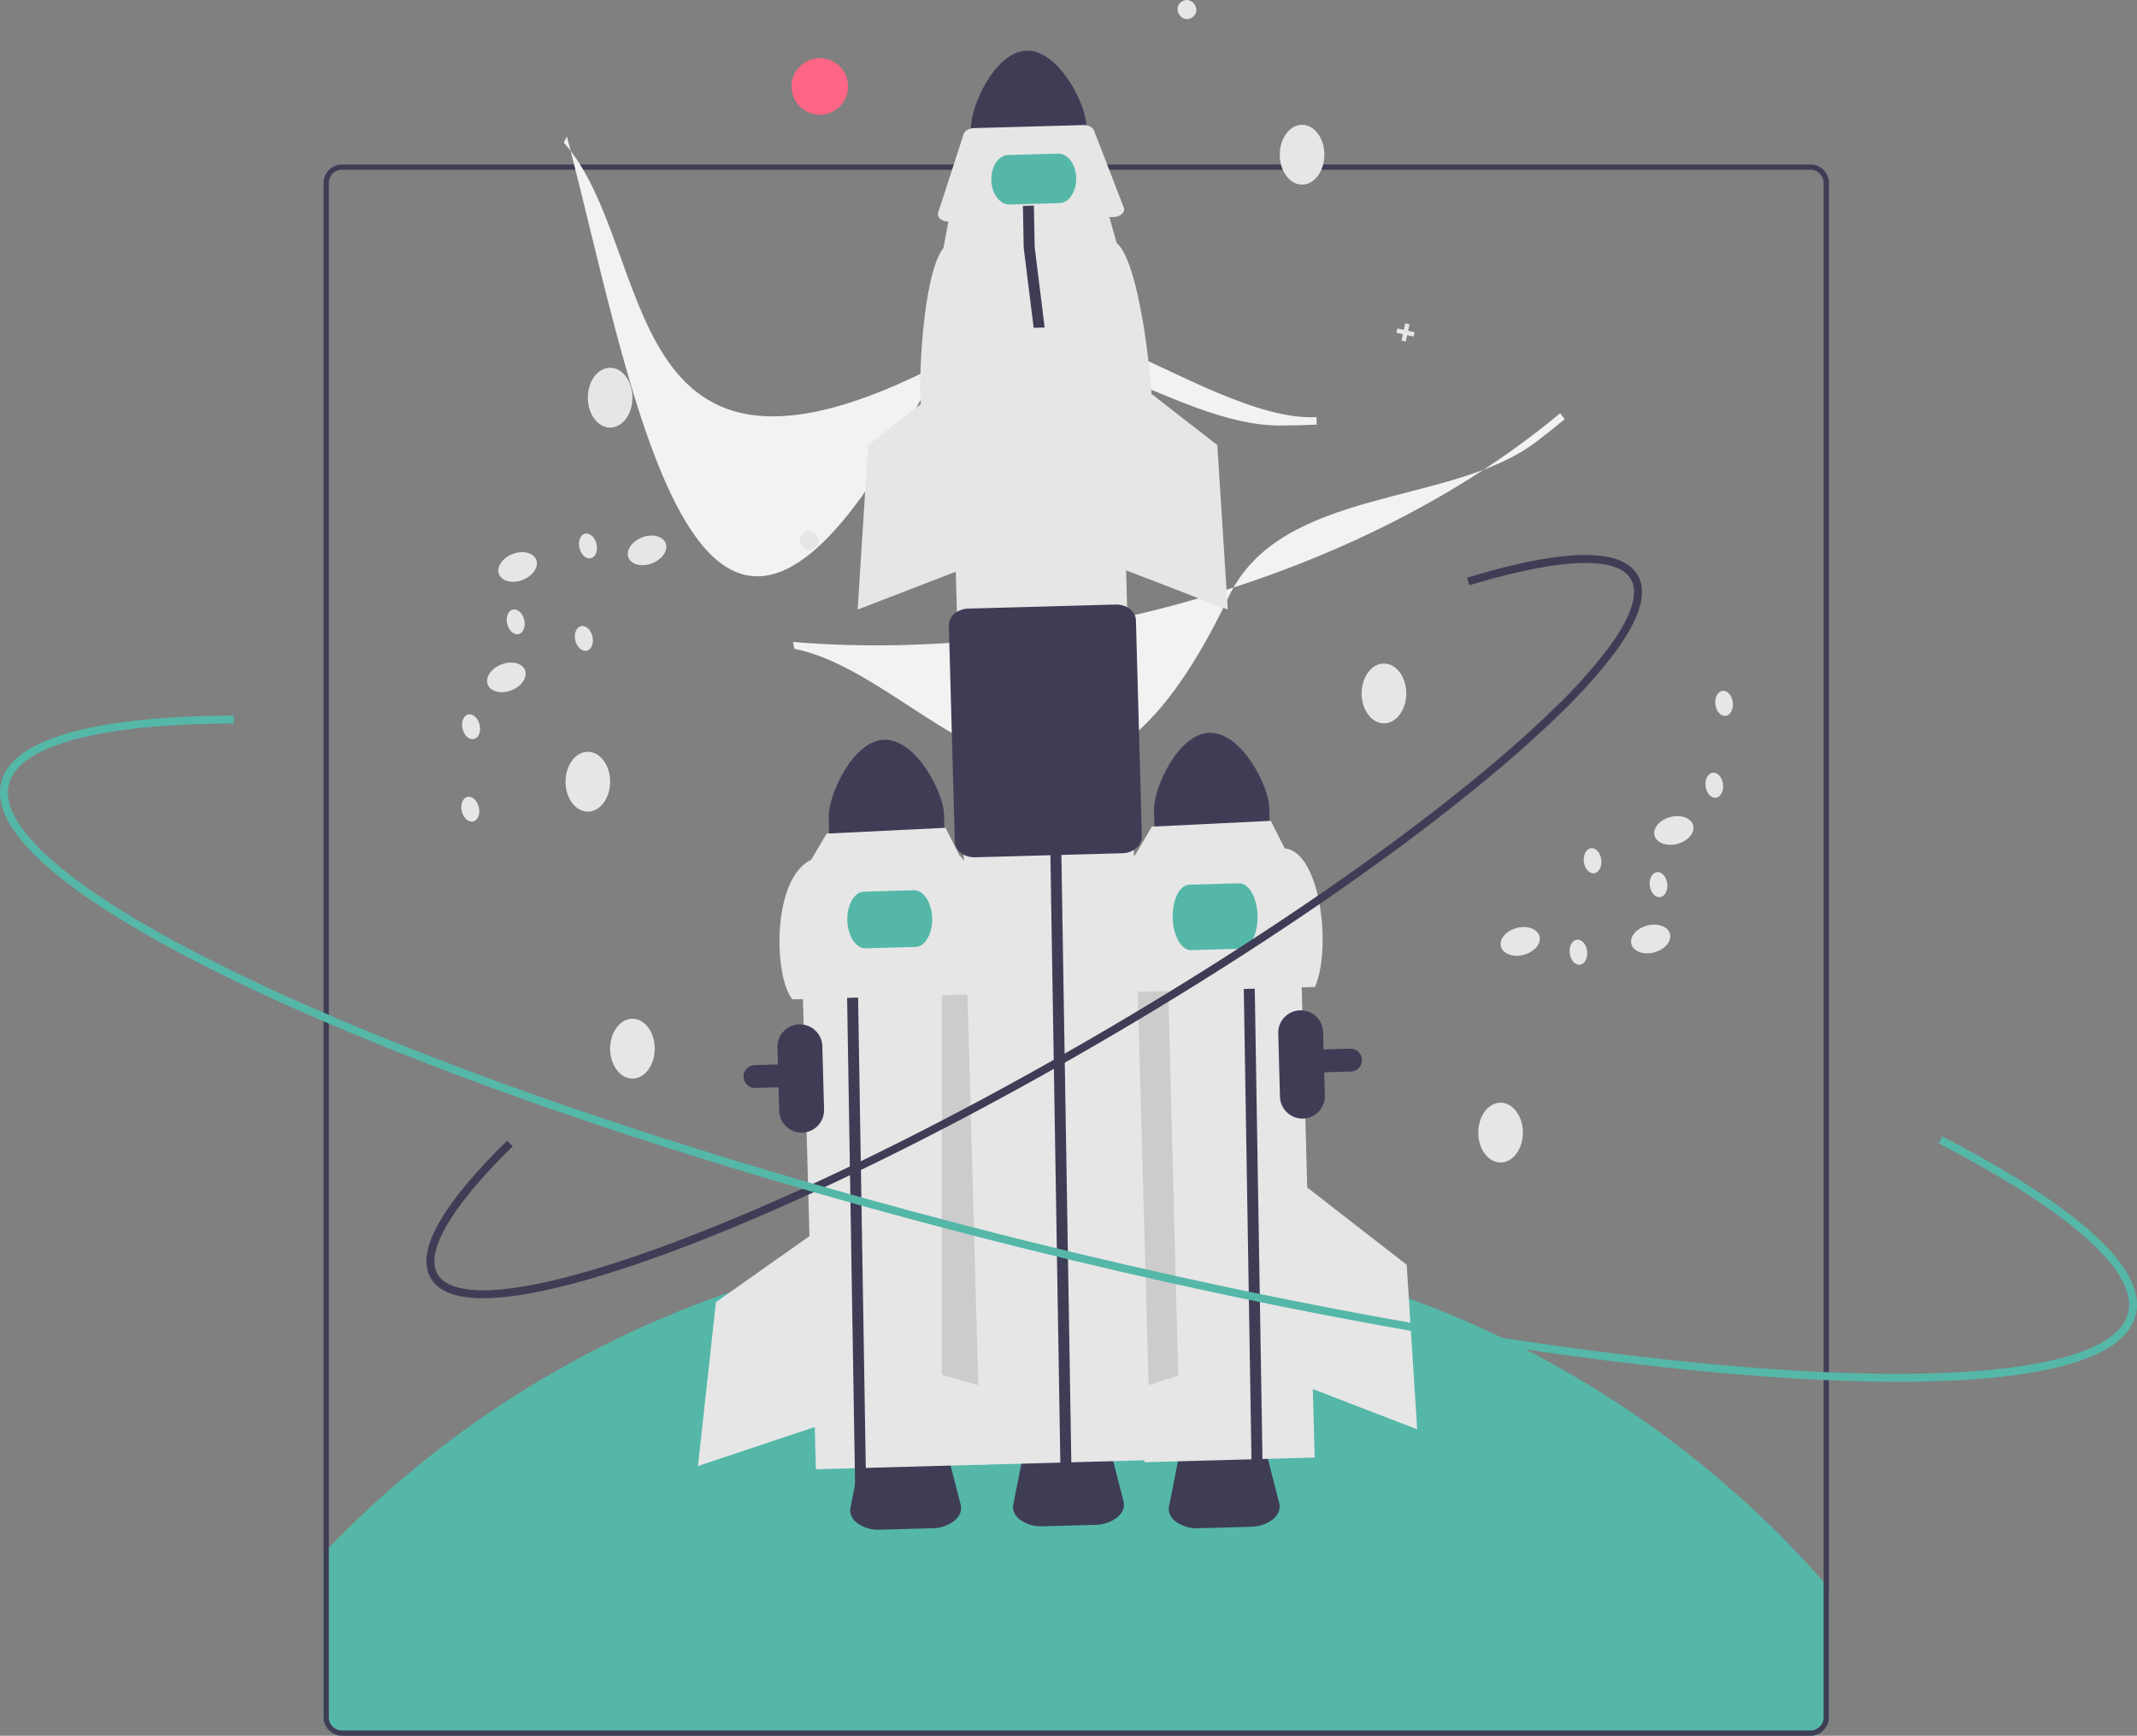 <svg xmlns="http://www.w3.org/2000/svg" data-name="Layer 1" width="809.164" height="657.277" viewBox="0 0 809.164 657.277" xmlns:xlink="http://www.w3.org/1999/xlink"><rect x="0" y="0" width="809.164" height="657.277" fill="#808080" stroke="none"/><path d="M886.051,723.251v49.04a7.008,7.008,0,0,1-7,7h-556a7.015,7.015,0,0,1-7-7v-62.12c.66-.7,1.32-1.39,2-2.08a384.975,384.975,0,0,1,566,12.88C884.731,721.721,885.391,722.491,886.051,723.251Z" transform="translate(-193.541 -122.014)" fill="#55b7a8"/><path d="M702.551,185.281q-.84-.51-1.68-.99h-58.44c-.42.66-.82,1.33-1.21,2h63.01C703.671,185.951,703.111,185.621,702.551,185.281Zm-386.5,197.47v14.9c.25.02.51.02.76.03l-.5,28.64-.26-.14v2.82l.21.11-.21,12.01v41.4h2v-106.52Q317.211,379.241,316.051,382.751Zm386.5-197.47q-.84-.51-1.68-.99h-58.44c-.42.66-.82,1.33-1.21,2h63.01C703.671,185.951,703.111,185.621,702.551,185.281Zm176.5-.99h-556a7.008,7.008,0,0,0-7,7v581a7.015,7.015,0,0,0,7,7h556a7.008,7.008,0,0,0,7-7v-581A7.008,7.008,0,0,0,879.051,184.291Zm5,588a5.002,5.002,0,0,1-5,5h-556a5.002,5.002,0,0,1-5-5v-581a5.008,5.008,0,0,1,5-5h556a5.008,5.008,0,0,1,5,5Z" transform="translate(-193.541 -122.014)" fill="#3f3d56"/><path d="M546.58,700.708l-19.832.548a13.812,13.812,0,0,1-8.486-2.379c-2.154-1.602-3.142-3.768-2.708-5.943l3.903-19.613c.735-3.7,5.27-6.497,10.78-6.649l10.952-.302c5.51-.152,10.192,2.39,11.13,6.044l4.979,19.368c.552,2.148-.314,4.365-2.376,6.083A13.812,13.812,0,0,1,546.58,700.708Z" transform="translate(-193.541 -122.014)" fill="#3f3d56"/><path d="M667.21,700.148l-19.832.548a13.812,13.812,0,0,1-8.486-2.379c-2.154-1.602-3.142-3.768-2.708-5.943l3.903-19.613c.735-3.7,5.27-6.497,10.78-6.649l10.952-.302c5.51-.152,10.192,2.39,11.13,6.044l4.979,19.368c.552,2.148-.314,4.365-2.376,6.083A13.812,13.812,0,0,1,667.21,700.148Z" transform="translate(-193.541 -122.014)" fill="#3f3d56"/><path d="M477.714,533.643a4.331,4.331,0,0,1,1.595-8.308L704.777,519.11a4.33,4.33,0,0,1,4.449,4.208l0,0a4.336,4.336,0,0,1-4.209,4.448l-0-0L479.548,533.992A4.307,4.307,0,0,1,477.714,533.643Z" transform="translate(-193.541 -122.014)" fill="#3f3d56"/><rect x="499.466" y="459.851" width="64.474" height="217.68" transform="translate(-209.036 -107.121) rotate(-1.582)" fill="#e6e6e6"/><polygon points="369.018 333.079 356.629 366.828 356.64 520.587 371.736 524.916 369.018 333.079" fill="#ccc"/><path d="M528.363,402.136c-12.057.342-21.257,21.209-21.036,29.352l.407,14.742,43.659-1.206-.407-14.742C550.758,422.14,540.421,401.813,528.363,402.136Z" transform="translate(-193.541 -122.014)" fill="#3f3d56"/><path d="M497.31,550.895a8.51,8.51,0,0,1-8.731-8.262l-.662-23.991a8.5,8.5,0,1,1,16.994-.469l.662,23.991A8.51,8.51,0,0,1,497.31,550.895Z" transform="translate(-193.541 -122.014)" fill="#3f3d56"/><polyline points="320.125 339.284 319.82 323.429 323.978 323.326 324.283 339.13 328.052 569.476 323.893 569.591" fill="#3f3d56"/><path d="M568.314,498.375l-74.739,2.064c-7.139-8.705-7.787-45.793,7.111-52.851l5.842-9.92,45.043-2.199,5.264,10.445C564.246,452.22,568.067,489.076,568.314,498.375Z" transform="translate(-193.541 -122.014)" fill="#e6e6e6"/><path d="M540.183,480.588l-18.9.522c-3.647.101-6.748-4.631-6.911-10.546s2.672-10.811,6.319-10.912l18.9-.522c3.647-.101,6.748,4.631,6.911,10.546S543.83,480.487,540.183,480.588Z" transform="translate(-193.541 -122.014)" fill="#55b7a8"/><polygon points="310.043 465.568 271.084 493.088 264.278 555.138 309.726 539.953 310.043 465.568" fill="#e6e6e6"/><rect x="623.877" y="457.186" width="64.474" height="217.68" transform="translate(-208.915 -103.688) rotate(-1.582)" fill="#e6e6e6"/><polygon points="428.888 333.806 442.149 367.222 446.128 520.93 431.149 525.649 428.888 333.806" fill="#ccc"/><ellipse cx="524.024" cy="262.584" rx="8.447" ry="11.327" fill="#e6e6e6"/><ellipse cx="568.183" cy="428.884" rx="8.447" ry="11.327" fill="#e6e6e6"/><ellipse cx="239.471" cy="397.094" rx="8.447" ry="11.327" fill="#e6e6e6"/><path d="M651.516,399.506c-12.057.342-21.257,21.209-21.036,29.352l.407,14.742,43.659-1.206-.407-14.742C673.91,419.51,663.573,399.182,651.516,399.506Z" transform="translate(-193.541 -122.014)" fill="#3f3d56"/><polyline points="470.459 344.247 470.154 328.392 474.312 328.288 474.617 344.093 478.386 574.439 474.227 574.554" fill="#3f3d56"/><path d="M691.466,495.745l-74.738,2.064c-1.303-7.877.383-44.633,7.111-52.851l5.842-9.92,45.043-2.199,5.264,10.445C693.286,444.367,697.938,480.487,691.466,495.745Z" transform="translate(-193.541 -122.014)" fill="#e6e6e6"/><path d="M663.427,481.268l-18.9.522c-3.647.101-6.768-5.374-6.957-12.202s2.626-12.466,6.273-12.567l18.9-.522c3.647-.101,6.768,5.374,6.957,12.202S667.074,481.167,663.427,481.268Z" transform="translate(-193.541 -122.014)" fill="#55b7a8"/><polygon points="494.978 449.662 532.641 478.93 536.607 541.227 491.901 523.983 494.978 449.662" fill="#e6e6e6"/><path d="M678.001,283.135c-40.413,0-86.857-44.846-127.949-23.539-124.415,64.514-107.289-43.44-143.032-83.589l1.173-2.354c27.059,103.218,51.543,267.692,142.399,83.205,22.759-46.214,97.455,25.22,141.423,23.113l.076,2.829Q685.127,283.136,678.001,283.135Z" transform="translate(-193.541 -122.014)" fill="#f2f2f2"/><path d="M774.998,289.481c-32.216,24.4-96.316,16.691-116.208,58.487-60.228,126.545-111.754,30.148-164.488,19.724l-.486-2.585c52.79,4.378,109.414-2.415,163.751-19.648,49.104-15.571,92.915-38.736,126.692-66.962l1.769,2.209Q780.679,285.18,774.998,289.481Z" transform="translate(-193.541 -122.014)" fill="#f2f2f2"/><ellipse cx="231.024" cy="150.584" rx="8.447" ry="11.327" fill="#e6e6e6"/><ellipse cx="493.024" cy="58.584" rx="8.447" ry="11.327" fill="#e6e6e6"/><ellipse cx="222.577" cy="296.007" rx="8.447" ry="11.327" fill="#e6e6e6"/><path d="M501.903,329.643c-3.862,2.573-7.815-3.551-3.878-6.01C501.886,321.06,505.839,327.185,501.903,329.643Z" transform="translate(-193.541 -122.014)" fill="#e6e6e6"/><path d="M644.903,128.643c-3.862,2.573-7.815-3.551-3.878-6.01C644.886,120.06,648.839,126.185,644.903,128.643Z" transform="translate(-193.541 -122.014)" fill="#e6e6e6"/><polygon points="535.641 125.801 533.184 125.262 533.722 122.804 532.084 122.445 531.545 124.903 529.088 124.365 528.729 126.003 531.186 126.542 530.648 128.999 532.286 129.358 532.825 126.9 535.282 127.439 535.641 125.801" fill="#e6e6e6"/><circle cx="310.427" cy="32.737" r="10.702" fill="#ff6584"/><path d="M582.248,141.205c-12.057.342-21.257,21.209-21.036,29.352l.407,14.742,43.659-1.206-.407-14.742C604.643,161.208,594.306,140.881,582.248,141.205Z" transform="translate(-193.541 -122.014)" fill="#3f3d56"/><path d="M608.245,699.423l-19.832.548a13.812,13.812,0,0,1-8.486-2.379c-2.154-1.602-3.142-3.768-2.708-5.943l3.903-19.613c.736-3.7,5.27-6.497,10.78-6.649l10.952-.302c5.51-.152,10.192,2.39,11.13,6.044l4.979,19.368c.552,2.148-.314,4.365-2.376,6.083A13.812,13.812,0,0,1,608.245,699.423Z" transform="translate(-193.541 -122.014)" fill="#3f3d56"/><rect x="558.7" y="235.856" width="64.474" height="440.016" transform="translate(-205.899 -105.529) rotate(-1.582)" fill="#e6e6e6"/><polyline points="397.76 325.949 397.455 310.094 401.613 309.991 401.918 325.795 405.687 556.141 401.528 556.256" fill="#3f3d56"/><path d="M629.778,275.306l-87.326,2.411c-1.523-9.203.447-52.15,8.308-61.752l2.154-11.462,60.297-1.665,3.155,11.171C625.025,221.377,629.489,264.44,629.778,275.306Z" transform="translate(-193.541 -122.014)" fill="#e6e6e6"/><path d="M615.117,204.19l-62.223,1.718c-2.297.063-4.193-1.142-4.236-2.693a1.952,1.952,0,0,1,.097-.658l9.665-29.775c.414-1.275,2.061-2.211,3.984-2.264l41.264-1.139c1.923-.053,3.619.791,4.103,2.041l11.293,29.196c.578,1.493-.756,3.047-2.98,3.471A6.081,6.081,0,0,1,615.117,204.19Z" transform="translate(-193.541 -122.014)" fill="#e6e6e6"/><path d="M559.033,445.941a7.626,7.626,0,0,1-1.581-.915,5.604,5.604,0,0,1-2.379-4.321l-2.261-81.878c-.093-3.389,3.225-6.241,7.398-6.356l55.703-1.538c4.173-.116,7.643,2.549,7.737,5.938l2.261,81.878a5.603,5.603,0,0,1-2.137,4.446,8.506,8.506,0,0,1-5.261,1.91l-55.702,1.538A8.92,8.92,0,0,1,559.033,445.941Z" transform="translate(-193.541 -122.014)" fill="#3f3d56"/><path d="M594.685,198.921l-18.9.522c-3.647.101-6.731-4.02-6.874-9.184s2.709-9.449,6.356-9.55l18.9-.522c3.647-.101,6.731,4.02,6.874,9.184S598.332,198.82,594.685,198.921Z" transform="translate(-193.541 -122.014)" fill="#55b7a8"/><path d="M686.931,545.58a8.51,8.51,0,0,1-8.731-8.262l-.662-23.991a8.5,8.5,0,0,1,16.994-.469l.662,23.991A8.51,8.51,0,0,1,686.931,545.58Z" transform="translate(-193.541 -122.014)" fill="#3f3d56"/><path d="M376.491,613.609c-10.246,0-16.907-2.546-19.855-7.607-5.814-9.98,3.923-27.493,28.941-52.051l2.102,2.141c-23.239,22.812-33.343,40.001-28.451,48.4,3.096,5.312,12.309,7.217,26.648,5.504,14.235-1.699,33.101-6.765,56.072-15.055,47.291-17.067,106.623-45.856,167.065-81.064,60.44-35.207,114.75-72.616,152.927-105.335,7.333-6.286,13.987-12.333,19.779-17.971a196.961,196.961,0,0,0,20.976-23.377c8.563-11.627,11.453-20.581,8.358-25.895-5.17-8.875-26.888-8.04-61.156,2.353l-.87-2.871c36.766-11.149,58.507-11.483,64.619-.992,3.797,6.519.926,16.337-8.534,29.184a199.923,199.923,0,0,1-21.299,23.748c-5.837,5.683-12.539,11.772-19.92,18.1-38.31,32.833-92.777,70.354-153.369,105.649-60.594,35.297-120.1,64.168-167.556,81.295-23.185,8.367-42.273,13.485-56.735,15.211A82.695,82.695,0,0,1,376.491,613.609Z" transform="translate(-193.541 -122.014)" fill="#3f3d56"/><polygon points="423.268 139.256 460.93 168.524 464.896 230.821 420.19 213.577 423.268 139.256" fill="#e6e6e6"/><polygon points="366.372 139.256 328.71 168.524 324.744 230.821 369.45 213.577 366.372 139.256" fill="#e6e6e6"/><polyline points="387.625 93.825 387.32 77.97 391.478 77.867 391.783 93.672 395.552 124.018 391.393 124.133" fill="#3f3d56"/><ellipse cx="389.536" cy="336.703" rx="7.557" ry="5.257" transform="translate(-288.822 41.311) rotate(-21.161)" fill="#e6e6e6"/><ellipse cx="438.539" cy="330.417" rx="7.557" ry="5.257" transform="translate(-283.248 58.578) rotate(-21.161)" fill="#e6e6e6"/><ellipse cx="385.286" cy="378.511" rx="7.557" ry="5.257" transform="translate(-304.201 42.597) rotate(-21.161)" fill="#e6e6e6"/><ellipse cx="371.907" cy="397.208" rx="3.322" ry="4.776" transform="translate(-275.029 -25.674) rotate(-13.316)" fill="#e6e6e6"/><ellipse cx="371.616" cy="428.43" rx="3.322" ry="4.776" transform="translate(-282.228 -24.902) rotate(-13.316)" fill="#e6e6e6"/><ellipse cx="414.625" cy="363.761" rx="3.322" ry="4.776" transform="translate(-266.177 -16.734) rotate(-13.316)" fill="#e6e6e6"/><ellipse cx="388.816" cy="357.494" rx="3.322" ry="4.776" transform="translate(-265.427 -22.847) rotate(-13.316)" fill="#e6e6e6"/><ellipse cx="416.171" cy="328.743" rx="3.322" ry="4.776" transform="translate(-258.07 -17.32) rotate(-13.316)" fill="#e6e6e6"/><ellipse cx="818.548" cy="477.578" rx="7.557" ry="5.257" transform="translate(-288.874 104.722) rotate(-14.913)" fill="#e6e6e6"/><ellipse cx="769.152" cy="478.493" rx="7.557" ry="5.257" transform="translate(-290.774 92.041) rotate(-14.913)" fill="#e6e6e6"/><ellipse cx="827.323" cy="436.481" rx="7.557" ry="5.257" transform="translate(-278.003 105.596) rotate(-14.913)" fill="#e6e6e6"/><ellipse cx="842.658" cy="419.351" rx="3.322" ry="4.776" transform="translate(-238.735 -15.145) rotate(-7.068)" fill="#e6e6e6"/><ellipse cx="846.346" cy="388.346" rx="3.322" ry="4.776" transform="translate(-234.892 -14.927) rotate(-7.068)" fill="#e6e6e6"/><ellipse cx="796.554" cy="447.95" rx="3.322" ry="4.776" transform="translate(-242.605 -20.601) rotate(-7.068)" fill="#e6e6e6"/><ellipse cx="821.527" cy="456.989" rx="3.322" ry="4.776" transform="translate(-243.527 -17.459) rotate(-7.068)" fill="#e6e6e6"/><ellipse cx="791.205" cy="482.591" rx="3.322" ry="4.776" transform="translate(-246.908 -20.996) rotate(-7.068)" fill="#e6e6e6"/><path d="M912.192,645.251q-19.368,0-42.457-1.464c-79.614-5.056-182.738-22.633-290.376-49.492C471.721,567.436,372.429,534.501,299.774,501.561c-35.393-16.047-62.556-31.236-80.735-45.147-19.247-14.727-27.666-27.564-25.024-38.153,5.148-20.629,50.731-25.142,88.064-25.295l.013,3c-51.268.21-81.514,8.387-85.166,23.022-4.652,18.64,33.287,47.741,104.087,79.841,72.496,32.868,171.605,65.739,279.073,92.557,107.467,26.816,210.401,44.363,289.84,49.408,77.579,4.928,124.743-2.938,129.395-21.578,3.862-15.477-21.598-38.275-71.689-64.198l1.379-2.664c36.397,18.836,78.645,45.852,73.222,67.589-2.643,10.589-16.105,17.965-40.015,21.923C948.587,644.121,931.846,645.251,912.192,645.251Z" transform="translate(-193.541 -122.014)" fill="#55b7a8"/></svg>